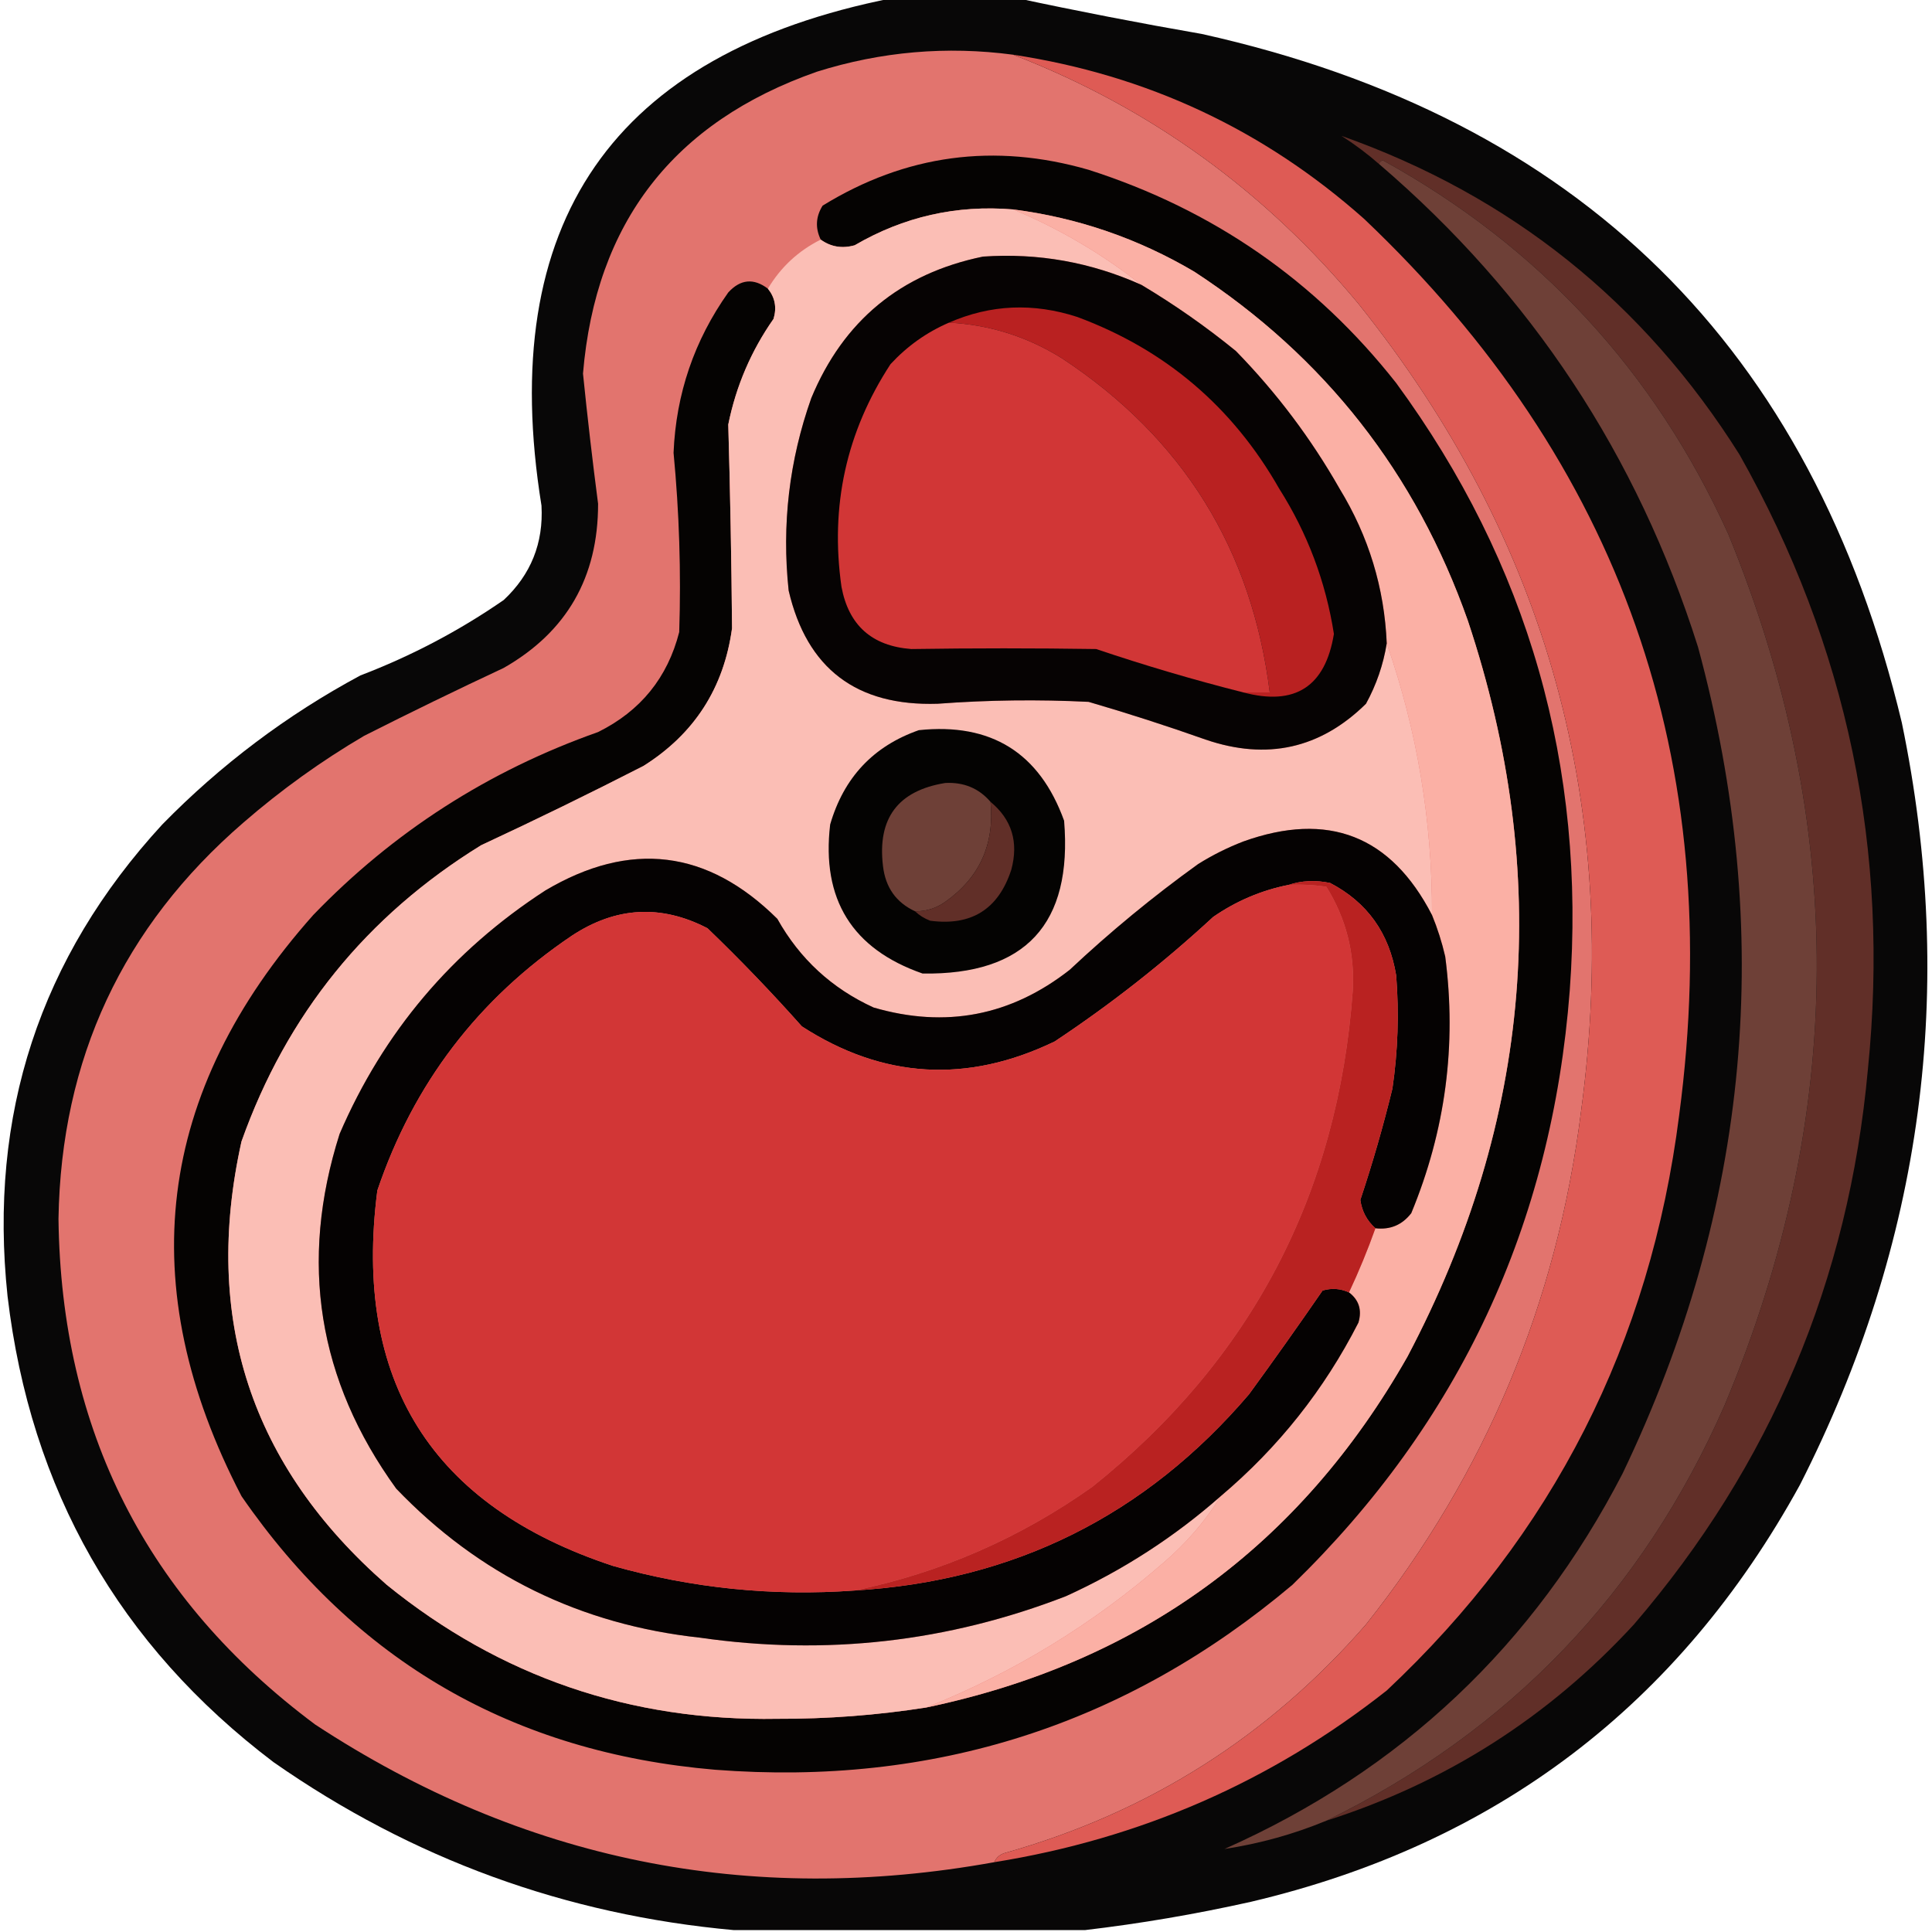 <?xml version="1.0" encoding="UTF-8"?>
<!DOCTYPE svg PUBLIC "-//W3C//DTD SVG 1.1//EN" "http://www.w3.org/Graphics/SVG/1.1/DTD/svg11.dtd">
<svg xmlns="http://www.w3.org/2000/svg" version="1.1" width="512px" height="512px" style="shape-rendering:geometricPrecision; text-rendering:geometricPrecision; image-rendering:optimizeQuality; fill-rule:evenodd; clip-rule:evenodd" xmlns:xlink="http://www.w3.org/1999/xlink">
<g><path style="opacity:0.97" fill="#020000" d="M 236.5,-0.5 C 247.5,-0.5 258.5,-0.5 269.5,-0.5C 285.635,2.959 301.968,6.126 318.5,9C 418.409,31.243 480.242,92.076 504,191.5C 518.599,262.043 509.599,329.376 477,393.5C 444.965,451.851 396.465,488.684 331.5,504C 316.817,507.28 302.151,509.78 287.5,511.5C 256.5,511.5 225.5,511.5 194.5,511.5C 149.875,507.459 109.208,492.626 72.5,467C 31.577,436.01 8.077,394.843 2,343.5C -3.088,295.434 10.579,253.767 43,218.5C 58.518,202.642 76.018,189.475 95.5,179C 109.025,173.835 121.692,167.169 133.5,159C 140.711,152.241 144.044,143.908 143.5,134C 131.389,58.99 162.389,14.157 236.5,-0.5 Z"/></g>
<g><path style="opacity:1" fill="#e2746e" d="M 268.5,14.5 C 304.645,28.506 335.145,50.506 360,80.5C 410.161,143.117 429.828,214.45 419,294.5C 412.634,345.302 393.634,390.635 362,430.5C 336.185,460.158 304.351,480.325 266.5,491C 265.058,491.377 264.058,492.21 263.5,493.5C 198.482,505.245 138.482,493.078 83.5,457C 38.861,423.724 16.194,379.058 15.5,323C 16.188,280.628 32.521,245.628 64.5,218C 74.461,209.353 85.128,201.686 96.5,195C 108.747,188.808 121.08,182.808 133.5,177C 150.191,167.468 158.524,152.968 158.5,133.5C 157.002,122.02 155.669,110.52 154.5,99C 157.861,58.967 178.527,32.301 216.5,19C 233.514,13.655 250.847,12.155 268.5,14.5 Z"/></g>
<g><path style="opacity:1" fill="#de5b55" d="M 268.5,14.5 C 303.9,19.87 334.9,34.37 361.5,58C 429.619,122.675 457.452,201.842 445,295.5C 437.363,355.849 411.53,406.683 367.5,448C 336.906,472.123 302.239,487.289 263.5,493.5C 264.058,492.21 265.058,491.377 266.5,491C 304.351,480.325 336.185,460.158 362,430.5C 393.634,390.635 412.634,345.302 419,294.5C 429.828,214.45 410.161,143.117 360,80.5C 335.145,50.506 304.645,28.506 268.5,14.5 Z"/></g>
<g><path style="opacity:1" fill="#612f28" d="M 351.5,482.5 C 400.041,458.79 435.208,422.123 457,372.5C 489.284,295.61 489.617,218.61 458,141.5C 438.432,98.341 407.932,65.341 366.5,42.5C 365.893,42.624 365.56,42.957 365.5,43.5C 362.375,40.766 359.042,38.266 355.5,36C 400.413,51.904 435.579,80.071 461,120.5C 489.581,171.168 500.914,225.501 495,283.5C 489.917,339.303 469.251,388.303 433,430.5C 410.428,455.036 383.261,472.369 351.5,482.5 Z"/></g>
<g><path style="opacity:1" fill="#050302" d="M 203.5,76.5 C 205.391,78.836 205.891,81.502 205,84.5C 199.063,92.972 195.063,102.305 193,112.5C 193.514,130.493 193.848,148.493 194,166.5C 191.829,182.349 183.995,194.516 170.5,203C 156.32,210.256 141.987,217.256 127.5,224C 97.109,242.723 75.942,268.89 64,302.5C 53.598,349.293 66.431,388.459 102.5,420C 132.56,444.355 167.06,456.188 206,455.5C 219.257,455.552 232.424,454.552 245.5,452.5C 302.023,440.661 344.523,409.661 373,359.5C 406.088,296.775 411.422,231.775 389,164.5C 375.23,125.41 351.063,94.577 316.5,72C 301.595,63.199 285.595,57.699 268.5,55.5C 253.498,54.251 239.498,57.417 226.5,65C 223.177,65.932 220.177,65.432 217.5,63.5C 216.016,60.416 216.182,57.416 218,54.5C 240.013,40.954 263.513,37.788 288.5,45C 321.488,55.566 348.654,74.399 370,101.5C 405.05,149.344 420.384,203.011 416,262.5C 411.266,324.457 386.766,376.957 342.5,420C 298.433,457.131 247.433,473.464 189.5,469C 136.034,464.448 94.2,440.281 64,396.5C 34.964,340.713 41.298,289.38 83,242.5C 104.241,220.449 129.408,204.282 158.5,194C 169.746,188.426 176.912,179.593 180,167.5C 180.513,151.642 180.013,135.808 178.5,120C 179.152,104.378 183.985,90.212 193,77.5C 196.223,73.983 199.723,73.65 203.5,76.5 Z"/></g>
<g><path style="opacity:1" fill="#6e4037" d="M 365.5,43.5 C 365.56,42.957 365.893,42.624 366.5,42.5C 407.932,65.341 438.432,98.341 458,141.5C 489.617,218.61 489.284,295.61 457,372.5C 435.208,422.123 400.041,458.79 351.5,482.5C 342.836,486.084 333.836,488.584 324.5,490C 371.304,469.196 406.471,436.03 430,390.5C 463.817,319.992 470.484,246.992 450,171.5C 433.93,120.643 405.763,77.976 365.5,43.5 Z"/></g>
<g><path style="opacity:1" fill="#fbbeb5" d="M 268.5,55.5 C 280.756,60.627 292.089,67.294 302.5,75.5C 289.13,69.491 275.13,66.991 260.5,68C 238.683,72.487 223.517,84.987 215,105.5C 209.143,122.027 207.143,139.027 209,156.5C 213.816,177.187 226.982,187.187 248.5,186.5C 261.824,185.5 275.158,185.334 288.5,186C 298.917,189.04 309.25,192.373 319.5,196C 335.759,201.557 349.926,198.391 362,186.5C 364.755,181.476 366.589,176.142 367.5,170.5C 375.586,193.683 379.586,217.683 379.5,242.5C 368.629,221.439 351.962,214.939 329.5,223C 325.29,224.623 321.29,226.623 317.5,229C 305.584,237.578 294.251,246.911 283.5,257C 267.912,269.229 250.579,272.562 231.5,267C 220.442,261.942 211.942,254.108 206,243.5C 187.51,225.152 167.01,222.652 144.5,236C 119.781,252.045 101.615,273.545 90,300.5C 79.21,334.427 84.21,365.761 105,394.5C 126.932,417.382 153.765,430.548 185.5,434C 218.861,438.812 251.195,435.145 282.5,423C 297.557,416.149 311.224,407.316 323.5,396.5C 319.482,403.03 314.482,408.863 308.5,414C 289.674,430.412 268.674,443.245 245.5,452.5C 232.424,454.552 219.257,455.552 206,455.5C 167.06,456.188 132.56,444.355 102.5,420C 66.431,388.459 53.598,349.293 64,302.5C 75.942,268.89 97.109,242.723 127.5,224C 141.987,217.256 156.32,210.256 170.5,203C 183.995,194.516 191.829,182.349 194,166.5C 193.848,148.493 193.514,130.493 193,112.5C 195.063,102.305 199.063,92.972 205,84.5C 205.891,81.502 205.391,78.836 203.5,76.5C 206.9,70.8 211.567,66.467 217.5,63.5C 220.177,65.432 223.177,65.932 226.5,65C 239.498,57.417 253.498,54.251 268.5,55.5 Z"/></g>
<g><path style="opacity:1" fill="#fbb0a5" d="M 268.5,55.5 C 285.595,57.699 301.595,63.199 316.5,72C 351.063,94.577 375.23,125.41 389,164.5C 411.422,231.775 406.088,296.775 373,359.5C 344.523,409.661 302.023,440.661 245.5,452.5C 268.674,443.245 289.674,430.412 308.5,414C 314.482,408.863 319.482,403.03 323.5,396.5C 338.776,383.603 350.943,368.27 360,350.5C 360.977,347.183 360.144,344.516 357.5,342.5C 360.11,336.947 362.443,331.281 364.5,325.5C 368.426,325.953 371.592,324.62 374,321.5C 383.061,299.608 386.061,276.942 383,253.5C 382.126,249.712 380.959,246.046 379.5,242.5C 379.586,217.683 375.586,193.683 367.5,170.5C 366.879,155.799 362.712,142.133 355,129.5C 347.414,116.169 338.247,104.002 327.5,93C 319.54,86.525 311.207,80.692 302.5,75.5C 292.089,67.294 280.756,60.627 268.5,55.5 Z"/></g>
<g><path style="opacity:1" fill="#060303" d="M 302.5,75.5 C 311.207,80.692 319.54,86.525 327.5,93C 338.247,104.002 347.414,116.169 355,129.5C 362.712,142.133 366.879,155.799 367.5,170.5C 366.589,176.142 364.755,181.476 362,186.5C 349.926,198.391 335.759,201.557 319.5,196C 309.25,192.373 298.917,189.04 288.5,186C 275.158,185.334 261.824,185.5 248.5,186.5C 226.982,187.187 213.816,177.187 209,156.5C 207.143,139.027 209.143,122.027 215,105.5C 223.517,84.987 238.683,72.487 260.5,68C 275.13,66.991 289.13,69.491 302.5,75.5 Z"/></g>
<g><path style="opacity:1" fill="#b92121" d="M 329.5,183.5 C 331.833,183.5 334.167,183.5 336.5,183.5C 331.783,145.57 313.449,116.07 281.5,95C 272.298,89.228 262.298,86.061 251.5,85.5C 262.486,80.695 273.82,80.195 285.5,84C 308.826,92.656 326.66,107.823 339,129.5C 346.503,141.338 351.337,154.171 353.5,168C 351.214,181.978 343.214,187.145 329.5,183.5 Z"/></g>
<g><path style="opacity:1" fill="#d13636" d="M 251.5,85.5 C 262.298,86.061 272.298,89.228 281.5,95C 313.449,116.07 331.783,145.57 336.5,183.5C 334.167,183.5 331.833,183.5 329.5,183.5C 316.358,180.175 303.358,176.342 290.5,172C 274.161,171.756 257.828,171.756 241.5,172C 231.065,171.211 224.899,165.711 223,155.5C 219.951,134.092 224.285,114.425 236,96.5C 240.435,91.708 245.602,88.042 251.5,85.5 Z"/></g>
<g><path style="opacity:1" fill="#040302" d="M 243.5,193.5 C 262.657,191.49 275.491,199.49 282,217.5C 284.264,244.897 271.764,258.397 244.5,258C 225.821,251.495 217.655,238.328 220,218.5C 223.616,206.054 231.45,197.721 243.5,193.5 Z"/></g>
<g><path style="opacity:1" fill="#6e4037" d="M 262.5,212.5 C 263.594,223.746 259.594,232.58 250.5,239C 248.091,240.707 245.425,241.54 242.5,241.5C 237.489,239.178 234.656,235.178 234,229.5C 232.483,216.858 237.983,209.524 250.5,207.5C 255.419,207.243 259.419,208.91 262.5,212.5 Z"/></g>
<g><path style="opacity:1" fill="#612f28" d="M 262.5,212.5 C 268.149,217.172 269.982,223.172 268,230.5C 264.593,240.955 257.426,245.455 246.5,244C 244.934,243.392 243.6,242.558 242.5,241.5C 245.425,241.54 248.091,240.707 250.5,239C 259.594,232.58 263.594,223.746 262.5,212.5 Z"/></g>
<g><path style="opacity:1" fill="#050202" d="M 379.5,242.5 C 380.959,246.046 382.126,249.712 383,253.5C 386.061,276.942 383.061,299.608 374,321.5C 371.592,324.62 368.426,325.953 364.5,325.5C 362.261,323.523 360.927,321.023 360.5,318C 363.742,308.275 366.576,298.441 369,288.5C 370.462,278.54 370.795,268.54 370,258.5C 368.171,247.298 362.338,239.131 352.5,234C 348.642,233.19 344.976,233.357 341.5,234.5C 334.273,235.945 327.606,238.778 321.5,243C 308.361,255.144 294.361,266.144 279.5,276C 256.289,287.204 233.956,285.871 212.5,272C 204.476,262.977 196.142,254.31 187.5,246C 175.182,239.613 163.182,240.279 151.5,248C 126.735,264.694 109.568,287.194 100,315.5C 93.507,365.978 114.34,399.144 162.5,415C 183.428,420.902 204.761,423.068 226.5,421.5C 268.751,418.958 303.584,401.625 331,369.5C 337.623,360.421 344.123,351.254 350.5,342C 352.929,341.297 355.262,341.463 357.5,342.5C 360.144,344.516 360.977,347.183 360,350.5C 350.943,368.27 338.776,383.603 323.5,396.5C 311.224,407.316 297.557,416.149 282.5,423C 251.195,435.145 218.861,438.812 185.5,434C 153.765,430.548 126.932,417.382 105,394.5C 84.21,365.761 79.21,334.427 90,300.5C 101.615,273.545 119.781,252.045 144.5,236C 167.01,222.652 187.51,225.152 206,243.5C 211.942,254.108 220.442,261.942 231.5,267C 250.579,272.562 267.912,269.229 283.5,257C 294.251,246.911 305.584,237.578 317.5,229C 321.29,226.623 325.29,224.623 329.5,223C 351.962,214.939 368.629,221.439 379.5,242.5 Z"/></g>
<g><path style="opacity:1" fill="#d23636" d="M 341.5,234.5 C 344.85,234.335 348.183,234.502 351.5,235C 356.729,243.415 359.062,252.582 358.5,262.5C 354.586,316.499 331.586,360.333 289.5,394C 270.293,407.611 249.293,416.778 226.5,421.5C 204.761,423.068 183.428,420.902 162.5,415C 114.34,399.144 93.507,365.978 100,315.5C 109.568,287.194 126.735,264.694 151.5,248C 163.182,240.279 175.182,239.613 187.5,246C 196.142,254.31 204.476,262.977 212.5,272C 233.956,285.871 256.289,287.204 279.5,276C 294.361,266.144 308.361,255.144 321.5,243C 327.606,238.778 334.273,235.945 341.5,234.5 Z"/></g>
<g><path style="opacity:1" fill="#b92221" d="M 341.5,234.5 C 344.976,233.357 348.642,233.19 352.5,234C 362.338,239.131 368.171,247.298 370,258.5C 370.795,268.54 370.462,278.54 369,288.5C 366.576,298.441 363.742,308.275 360.5,318C 360.927,321.023 362.261,323.523 364.5,325.5C 362.443,331.281 360.11,336.947 357.5,342.5C 355.262,341.463 352.929,341.297 350.5,342C 344.123,351.254 337.623,360.421 331,369.5C 303.584,401.625 268.751,418.958 226.5,421.5C 249.293,416.778 270.293,407.611 289.5,394C 331.586,360.333 354.586,316.499 358.5,262.5C 359.062,252.582 356.729,243.415 351.5,235C 348.183,234.502 344.85,234.335 341.5,234.5 Z"/></g>
</svg>
